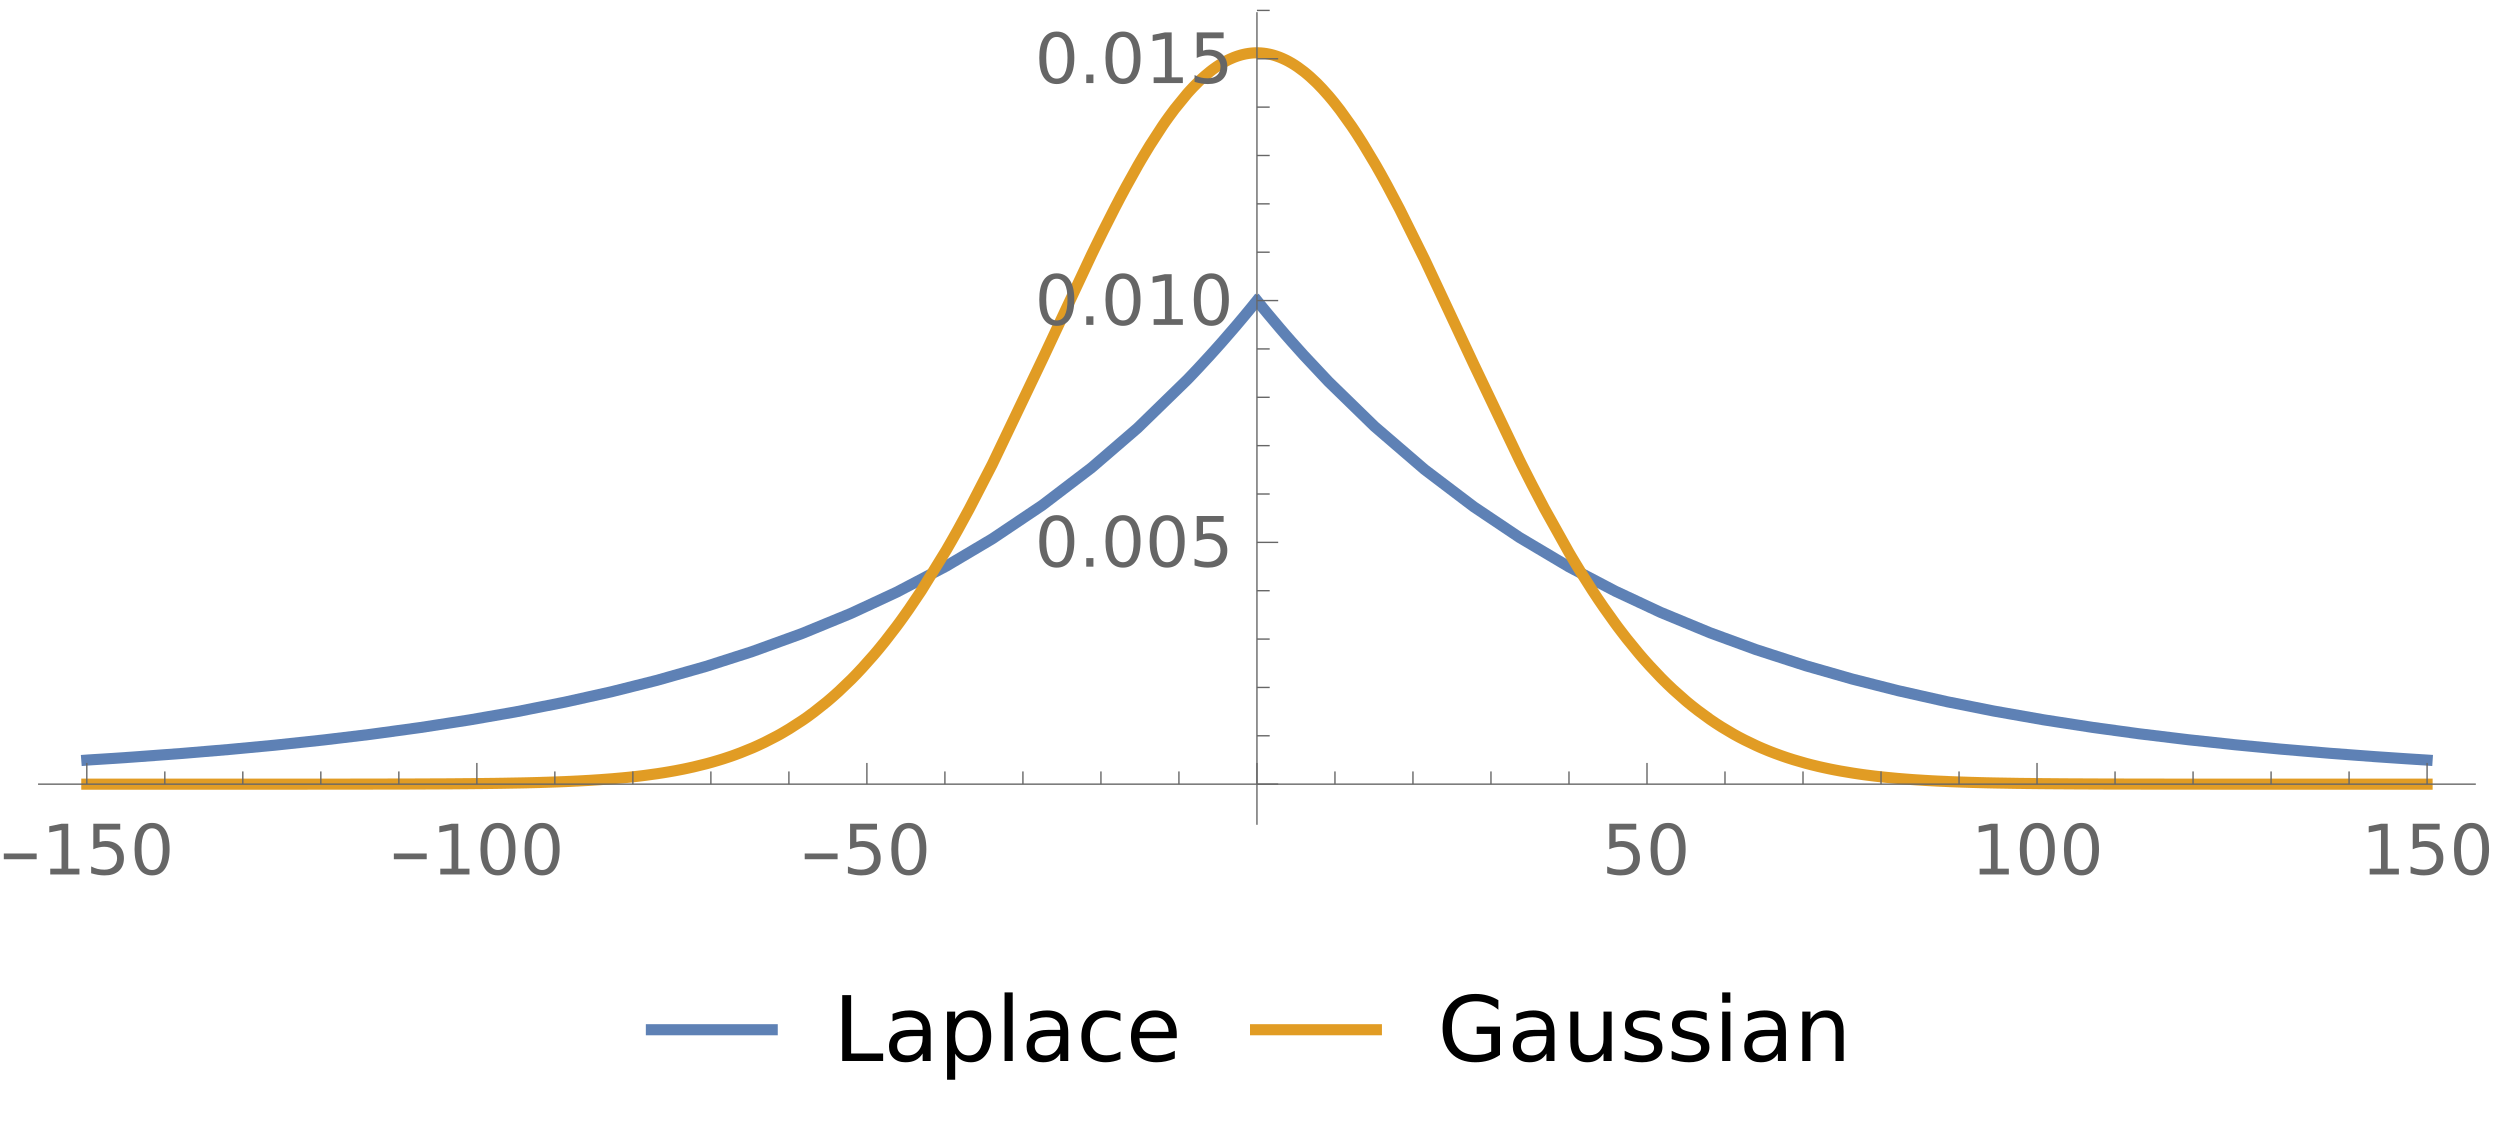 <?xml version="1.0" encoding="UTF-8"?>
<svg xmlns="http://www.w3.org/2000/svg" xmlns:xlink="http://www.w3.org/1999/xlink" width="360pt" height="163pt" viewBox="0 0 360 163" version="1.1">
<defs>
<g>
<symbol overflow="visible" id="glyph0-0">
<path style="stroke:none;" d="M 0.625 0 L 0.625 -8 L 4.375 -8 L 4.375 0 Z M 1.25 -0.625 L 3.75 -0.625 L 3.75 -7.375 L 1.25 -7.375 Z M 1.25 -0.625 "/>
</symbol>
<symbol overflow="visible" id="glyph0-1">
<path style="stroke:none;" d="M 5.281 -2.188 L 0.547 -2.188 L 0.547 -3.016 L 5.281 -3.016 Z M 5.281 -2.188 "/>
</symbol>
<symbol overflow="visible" id="glyph1-0">
<path style="stroke:none;" d="M 0.5 1.766 L 0.5 -7.047 L 5.5 -7.047 L 5.5 1.766 Z M 1.062 1.219 L 4.938 1.219 L 4.938 -6.484 L 1.062 -6.484 Z M 1.062 1.219 "/>
</symbol>
<symbol overflow="visible" id="glyph1-1">
<path style="stroke:none;" d="M 1.234 -0.828 L 2.859 -0.828 L 2.859 -6.391 L 1.094 -6.047 L 1.094 -6.938 L 2.844 -7.297 L 3.828 -7.297 L 3.828 -0.828 L 5.438 -0.828 L 5.438 0 L 1.234 0 Z M 1.234 -0.828 "/>
</symbol>
<symbol overflow="visible" id="glyph1-2">
<path style="stroke:none;" d="M 1.078 -7.297 L 4.953 -7.297 L 4.953 -6.453 L 1.984 -6.453 L 1.984 -4.672 C 2.129 -4.723 2.27 -4.758 2.406 -4.781 C 2.551 -4.801 2.695 -4.812 2.844 -4.812 C 3.656 -4.812 4.297 -4.586 4.766 -4.141 C 5.242 -3.703 5.484 -3.102 5.484 -2.344 C 5.484 -1.551 5.238 -0.938 4.75 -0.5 C 4.27 -0.07 3.582 0.141 2.688 0.141 C 2.383 0.141 2.07 0.113 1.75 0.062 C 1.438 0.008 1.109 -0.066 0.766 -0.172 L 0.766 -1.156 C 1.066 -1 1.375 -0.879 1.688 -0.797 C 2 -0.723 2.328 -0.688 2.672 -0.688 C 3.234 -0.688 3.676 -0.832 4 -1.125 C 4.332 -1.426 4.5 -1.832 4.5 -2.344 C 4.5 -2.844 4.332 -3.238 4 -3.531 C 3.676 -3.832 3.234 -3.984 2.672 -3.984 C 2.41 -3.984 2.145 -3.953 1.875 -3.891 C 1.613 -3.836 1.348 -3.75 1.078 -3.625 Z M 1.078 -7.297 "/>
</symbol>
<symbol overflow="visible" id="glyph1-3">
<path style="stroke:none;" d="M 3.172 -6.641 C 2.672 -6.641 2.289 -6.391 2.031 -5.891 C 1.781 -5.391 1.656 -4.641 1.656 -3.641 C 1.656 -2.641 1.781 -1.891 2.031 -1.391 C 2.289 -0.891 2.672 -0.641 3.172 -0.641 C 3.691 -0.641 4.078 -0.891 4.328 -1.391 C 4.586 -1.891 4.719 -2.641 4.719 -3.641 C 4.719 -4.641 4.586 -5.391 4.328 -5.891 C 4.078 -6.391 3.691 -6.641 3.172 -6.641 Z M 3.172 -7.422 C 3.992 -7.422 4.617 -7.098 5.047 -6.453 C 5.484 -5.805 5.703 -4.867 5.703 -3.641 C 5.703 -2.41 5.484 -1.473 5.047 -0.828 C 4.617 -0.18 3.992 0.141 3.172 0.141 C 2.359 0.141 1.734 -0.18 1.297 -0.828 C 0.867 -1.473 0.656 -2.41 0.656 -3.641 C 0.656 -4.867 0.867 -5.805 1.297 -6.453 C 1.734 -7.098 2.359 -7.422 3.172 -7.422 Z M 3.172 -7.422 "/>
</symbol>
<symbol overflow="visible" id="glyph1-4">
<path style="stroke:none;" d="M 1.062 -1.234 L 2.094 -1.234 L 2.094 0 L 1.062 0 Z M 1.062 -1.234 "/>
</symbol>
<symbol overflow="visible" id="glyph2-0">
<path style="stroke:none;" d="M 0.641 2.297 L 0.641 -9.172 L 7.141 -9.172 L 7.141 2.297 Z M 1.375 1.578 L 6.422 1.578 L 6.422 -8.438 L 1.375 -8.438 Z M 1.375 1.578 "/>
</symbol>
<symbol overflow="visible" id="glyph2-1">
<path style="stroke:none;" d="M 1.281 -9.484 L 2.562 -9.484 L 2.562 -1.078 L 7.172 -1.078 L 7.172 0 L 1.281 0 Z M 1.281 -9.484 "/>
</symbol>
<symbol overflow="visible" id="glyph2-2">
<path style="stroke:none;" d="M 4.453 -3.578 C 3.516 -3.578 2.863 -3.469 2.5 -3.25 C 2.133 -3.031 1.953 -2.66 1.953 -2.141 C 1.953 -1.734 2.086 -1.406 2.359 -1.156 C 2.629 -0.914 3 -0.797 3.469 -0.797 C 4.113 -0.797 4.633 -1.023 5.031 -1.484 C 5.426 -1.941 5.625 -2.551 5.625 -3.312 L 5.625 -3.578 Z M 6.781 -4.062 L 6.781 0 L 5.625 0 L 5.625 -1.078 C 5.352 -0.648 5.02 -0.332 4.625 -0.125 C 4.227 0.082 3.738 0.188 3.156 0.188 C 2.426 0.188 1.848 -0.016 1.422 -0.422 C 0.992 -0.836 0.781 -1.383 0.781 -2.062 C 0.781 -2.863 1.047 -3.469 1.578 -3.875 C 2.117 -4.281 2.922 -4.484 3.984 -4.484 L 5.625 -4.484 L 5.625 -4.609 C 5.625 -5.141 5.445 -5.551 5.094 -5.844 C 4.738 -6.145 4.238 -6.297 3.594 -6.297 C 3.188 -6.297 2.789 -6.242 2.406 -6.141 C 2.02 -6.047 1.648 -5.898 1.297 -5.703 L 1.297 -6.781 C 1.723 -6.945 2.141 -7.07 2.547 -7.156 C 2.953 -7.238 3.344 -7.281 3.719 -7.281 C 4.75 -7.281 5.516 -7.016 6.016 -6.484 C 6.523 -5.953 6.781 -5.145 6.781 -4.062 Z M 6.781 -4.062 "/>
</symbol>
<symbol overflow="visible" id="glyph2-3">
<path style="stroke:none;" d="M 2.359 -1.062 L 2.359 2.703 L 1.188 2.703 L 1.188 -7.109 L 2.359 -7.109 L 2.359 -6.031 C 2.598 -6.457 2.906 -6.77 3.281 -6.969 C 3.656 -7.176 4.102 -7.281 4.625 -7.281 C 5.488 -7.281 6.191 -6.938 6.734 -6.25 C 7.273 -5.562 7.547 -4.66 7.547 -3.547 C 7.547 -2.43 7.273 -1.531 6.734 -0.844 C 6.191 -0.156 5.488 0.188 4.625 0.188 C 4.102 0.188 3.656 0.082 3.281 -0.125 C 2.906 -0.332 2.598 -0.645 2.359 -1.062 Z M 6.328 -3.547 C 6.328 -4.41 6.148 -5.082 5.797 -5.562 C 5.441 -6.051 4.957 -6.297 4.344 -6.297 C 3.727 -6.297 3.242 -6.051 2.891 -5.562 C 2.535 -5.082 2.359 -4.41 2.359 -3.547 C 2.359 -2.691 2.535 -2.02 2.891 -1.531 C 3.242 -1.039 3.727 -0.797 4.344 -0.797 C 4.957 -0.797 5.441 -1.039 5.797 -1.531 C 6.148 -2.02 6.328 -2.691 6.328 -3.547 Z M 6.328 -3.547 "/>
</symbol>
<symbol overflow="visible" id="glyph2-4">
<path style="stroke:none;" d="M 1.219 -9.875 L 2.391 -9.875 L 2.391 0 L 1.219 0 Z M 1.219 -9.875 "/>
</symbol>
<symbol overflow="visible" id="glyph2-5">
<path style="stroke:none;" d="M 6.344 -6.844 L 6.344 -5.75 C 6.008 -5.926 5.676 -6.062 5.344 -6.156 C 5.008 -6.25 4.676 -6.297 4.344 -6.297 C 3.582 -6.297 2.992 -6.051 2.578 -5.562 C 2.16 -5.082 1.953 -4.41 1.953 -3.547 C 1.953 -2.68 2.16 -2.008 2.578 -1.531 C 2.992 -1.051 3.582 -0.812 4.344 -0.812 C 4.676 -0.812 5.008 -0.852 5.344 -0.938 C 5.676 -1.031 6.008 -1.172 6.344 -1.359 L 6.344 -0.266 C 6.02 -0.117 5.68 -0.008 5.328 0.062 C 4.984 0.145 4.613 0.188 4.219 0.188 C 3.145 0.188 2.289 -0.145 1.656 -0.812 C 1.031 -1.488 0.719 -2.398 0.719 -3.547 C 0.719 -4.703 1.035 -5.613 1.672 -6.281 C 2.305 -6.945 3.18 -7.281 4.297 -7.281 C 4.648 -7.281 5 -7.242 5.344 -7.172 C 5.688 -7.098 6.02 -6.988 6.344 -6.844 Z M 6.344 -6.844 "/>
</symbol>
<symbol overflow="visible" id="glyph2-6">
<path style="stroke:none;" d="M 7.312 -3.844 L 7.312 -3.281 L 1.938 -3.281 C 1.988 -2.469 2.227 -1.852 2.656 -1.438 C 3.094 -1.02 3.695 -0.812 4.469 -0.812 C 4.914 -0.812 5.348 -0.863 5.766 -0.969 C 6.191 -1.082 6.613 -1.25 7.031 -1.469 L 7.031 -0.359 C 6.613 -0.18 6.18 -0.047 5.734 0.047 C 5.297 0.141 4.852 0.188 4.406 0.188 C 3.27 0.188 2.367 -0.141 1.703 -0.797 C 1.047 -1.461 0.719 -2.359 0.719 -3.484 C 0.719 -4.648 1.031 -5.57 1.656 -6.25 C 2.289 -6.938 3.141 -7.281 4.203 -7.281 C 5.16 -7.281 5.914 -6.973 6.469 -6.359 C 7.031 -5.742 7.312 -4.906 7.312 -3.844 Z M 6.141 -4.188 C 6.129 -4.82 5.945 -5.332 5.594 -5.719 C 5.25 -6.102 4.789 -6.297 4.219 -6.297 C 3.562 -6.297 3.035 -6.109 2.641 -5.734 C 2.254 -5.367 2.031 -4.852 1.969 -4.188 Z M 6.141 -4.188 "/>
</symbol>
<symbol overflow="visible" id="glyph2-7">
<path style="stroke:none;" d="M 7.734 -1.359 L 7.734 -3.891 L 5.641 -3.891 L 5.641 -4.953 L 9 -4.953 L 9 -0.875 C 8.508 -0.531 7.961 -0.266 7.359 -0.078 C 6.766 0.098 6.129 0.188 5.453 0.188 C 3.973 0.188 2.816 -0.242 1.984 -1.109 C 1.148 -1.973 0.734 -3.18 0.734 -4.734 C 0.734 -6.273 1.148 -7.477 1.984 -8.344 C 2.816 -9.219 3.973 -9.656 5.453 -9.656 C 6.078 -9.656 6.664 -9.578 7.219 -9.422 C 7.781 -9.266 8.297 -9.039 8.766 -8.75 L 8.766 -7.375 C 8.285 -7.781 7.781 -8.082 7.25 -8.281 C 6.719 -8.488 6.156 -8.594 5.562 -8.594 C 4.406 -8.594 3.535 -8.27 2.953 -7.625 C 2.367 -6.977 2.078 -6.016 2.078 -4.734 C 2.078 -3.453 2.367 -2.488 2.953 -1.844 C 3.535 -1.195 4.406 -0.875 5.562 -0.875 C 6.02 -0.875 6.426 -0.91 6.781 -0.984 C 7.133 -1.066 7.453 -1.191 7.734 -1.359 Z M 7.734 -1.359 "/>
</symbol>
<symbol overflow="visible" id="glyph2-8">
<path style="stroke:none;" d="M 1.109 -2.812 L 1.109 -7.109 L 2.266 -7.109 L 2.266 -2.844 C 2.266 -2.176 2.395 -1.672 2.656 -1.328 C 2.926 -0.992 3.32 -0.828 3.844 -0.828 C 4.477 -0.828 4.977 -1.023 5.344 -1.422 C 5.707 -1.828 5.891 -2.379 5.891 -3.078 L 5.891 -7.109 L 7.062 -7.109 L 7.062 0 L 5.891 0 L 5.891 -1.094 C 5.609 -0.656 5.281 -0.332 4.906 -0.125 C 4.531 0.082 4.094 0.188 3.594 0.188 C 2.781 0.188 2.16 -0.066 1.734 -0.578 C 1.316 -1.086 1.109 -1.832 1.109 -2.812 Z M 1.109 -2.812 "/>
</symbol>
<symbol overflow="visible" id="glyph2-9">
<path style="stroke:none;" d="M 5.75 -6.906 L 5.75 -5.797 C 5.426 -5.961 5.086 -6.086 4.734 -6.172 C 4.379 -6.254 4.008 -6.297 3.625 -6.297 C 3.039 -6.297 2.602 -6.207 2.312 -6.031 C 2.031 -5.852 1.891 -5.586 1.891 -5.234 C 1.891 -4.961 1.988 -4.75 2.188 -4.594 C 2.395 -4.445 2.816 -4.301 3.453 -4.156 L 3.844 -4.062 C 4.676 -3.883 5.266 -3.633 5.609 -3.312 C 5.961 -2.988 6.141 -2.539 6.141 -1.969 C 6.141 -1.301 5.879 -0.773 5.359 -0.391 C 4.836 -0.004 4.117 0.188 3.203 0.188 C 2.816 0.188 2.414 0.148 2 0.078 C 1.594 0.004 1.16 -0.109 0.703 -0.266 L 0.703 -1.469 C 1.141 -1.238 1.566 -1.066 1.984 -0.953 C 2.398 -0.848 2.812 -0.797 3.219 -0.797 C 3.77 -0.797 4.191 -0.891 4.484 -1.078 C 4.785 -1.266 4.938 -1.531 4.938 -1.875 C 4.938 -2.188 4.828 -2.426 4.609 -2.594 C 4.398 -2.77 3.938 -2.938 3.219 -3.094 L 2.812 -3.188 C 2.082 -3.344 1.555 -3.578 1.234 -3.891 C 0.91 -4.203 0.75 -4.633 0.75 -5.188 C 0.75 -5.852 0.984 -6.367 1.453 -6.734 C 1.93 -7.098 2.609 -7.281 3.484 -7.281 C 3.91 -7.281 4.316 -7.25 4.703 -7.188 C 5.086 -7.125 5.438 -7.031 5.75 -6.906 Z M 5.75 -6.906 "/>
</symbol>
<symbol overflow="visible" id="glyph2-10">
<path style="stroke:none;" d="M 1.219 -7.109 L 2.391 -7.109 L 2.391 0 L 1.219 0 Z M 1.219 -9.875 L 2.391 -9.875 L 2.391 -8.391 L 1.219 -8.391 Z M 1.219 -9.875 "/>
</symbol>
<symbol overflow="visible" id="glyph2-11">
<path style="stroke:none;" d="M 7.141 -4.297 L 7.141 0 L 5.969 0 L 5.969 -4.25 C 5.969 -4.926 5.836 -5.43 5.578 -5.766 C 5.316 -6.098 4.922 -6.266 4.391 -6.266 C 3.766 -6.266 3.27 -6.062 2.906 -5.656 C 2.539 -5.258 2.359 -4.711 2.359 -4.016 L 2.359 0 L 1.188 0 L 1.188 -7.109 L 2.359 -7.109 L 2.359 -6 C 2.641 -6.426 2.969 -6.742 3.344 -6.953 C 3.719 -7.172 4.156 -7.281 4.656 -7.281 C 5.469 -7.281 6.082 -7.023 6.5 -6.516 C 6.926 -6.016 7.141 -5.273 7.141 -4.297 Z M 7.141 -4.297 "/>
</symbol>
</g>
<clipPath id="clip1">
  <path d="M 5 0.961 L 357 0.961 L 357 119.039 L 5 119.039 Z M 5 0.961 "/>
</clipPath>
<clipPath id="clip2">
  <path d="M 92.879 147 L 113 147 L 113 150 L 92.879 150 Z M 92.879 147 "/>
</clipPath>
<clipPath id="clip3">
  <path d="M 180 147 L 200 147 L 200 150 L 180 150 Z M 180 147 "/>
</clipPath>
</defs>
<g id="surface515">
<path style="fill:none;stroke-width:1.6;stroke-linecap:square;stroke-linejoin:miter;stroke:rgb(36.841%,50.677%,70.979%);stroke-opacity:1;stroke-miterlimit:3.25;" d="M 12.5 109.453 L 12.602 109.445 L 12.707 109.438 L 12.914 109.426 L 13.328 109.398 L 14.152 109.348 L 15.809 109.242 L 19.113 109.02 L 26.285 108.488 L 32.98 107.926 L 39.547 107.309 L 46.668 106.547 L 53.312 105.75 L 60.516 104.766 L 67.586 103.672 L 74.184 102.523 L 81.336 101.109 L 88.012 99.621 L 94.559 97.977 L 101.66 95.961 L 108.285 93.836 L 115.469 91.234 L 122.52 88.336 L 129.098 85.281 L 136.23 81.539 L 142.887 77.59 L 150.102 72.746 L 157.184 67.348 L 163.793 61.656 L 170.957 54.684 L 171.062 54.578 L 171.164 54.469 L 171.375 54.25 L 171.793 53.812 L 172.629 52.926 L 174.301 51.113 L 174.406 50.996 L 174.508 50.883 L 174.719 50.648 L 175.137 50.184 L 175.973 49.246 L 177.645 47.32 L 177.746 47.199 L 177.852 47.082 L 178.055 46.84 L 178.465 46.355 L 179.285 45.379 L 179.488 45.129 L 179.695 44.883 L 180.105 44.383 L 180.512 43.883 L 180.617 43.758 L 180.719 43.629 L 180.82 43.504 L 180.891 43.414 "/>
<path style="fill:none;stroke-width:1.6;stroke-linecap:square;stroke-linejoin:miter;stroke:rgb(36.841%,50.677%,70.979%);stroke-opacity:1;stroke-miterlimit:3.25;" d="M 181.109 43.414 L 181.332 43.695 L 181.438 43.82 L 181.742 44.195 L 181.844 44.324 L 181.949 44.449 L 182.152 44.695 L 182.562 45.191 L 184.203 47.141 L 184.312 47.27 L 184.426 47.402 L 184.648 47.66 L 185.09 48.176 L 185.98 49.191 L 187.758 51.176 L 191.316 54.965 L 197.953 61.426 L 205.148 67.617 L 212.215 72.973 L 218.801 77.391 L 225.945 81.637 L 232.617 85.137 L 239.152 88.191 L 246.25 91.125 L 252.867 93.547 L 260.043 95.871 L 266.746 97.789 L 273.312 99.457 L 280.438 101.062 L 287.09 102.387 L 294.297 103.656 L 301.371 104.75 L 307.973 105.656 L 315.129 106.523 L 321.809 107.242 L 328.359 107.867 L 335.465 108.469 L 342.098 108.965 L 342.215 108.973 L 342.328 108.98 L 342.559 108.996 L 343.023 109.027 L 343.949 109.09 L 345.797 109.215 L 346.031 109.23 L 346.723 109.277 L 347.648 109.336 L 347.766 109.344 L 347.879 109.352 L 348.113 109.363 L 348.574 109.395 L 348.691 109.402 L 348.805 109.41 L 349.039 109.422 L 349.152 109.43 L 349.27 109.438 L 349.383 109.445 L 349.5 109.453 "/>
<g clip-path="url(#clip1)" clip-rule="nonzero">
<path style="fill:none;stroke-width:1.6;stroke-linecap:square;stroke-linejoin:miter;stroke:rgb(88.071%,61.104%,14.204%);stroke-opacity:1;stroke-miterlimit:3.25;" d="M 12.5 112.918 L 44.219 112.918 L 44.441 112.914 L 50.406 112.914 L 50.82 112.91 L 53.539 112.91 L 53.766 112.906 L 55.566 112.906 L 56.016 112.902 L 57.363 112.902 L 57.816 112.898 L 58.941 112.898 L 59.164 112.895 L 59.617 112.895 L 60.516 112.891 L 60.957 112.891 L 61.398 112.887 L 62.285 112.883 L 62.727 112.883 L 63.168 112.879 L 64.051 112.875 L 64.273 112.875 L 64.492 112.871 L 64.934 112.871 L 65.82 112.863 L 66.039 112.863 L 66.262 112.859 L 67.586 112.848 L 67.793 112.848 L 68 112.844 L 68.41 112.84 L 69.234 112.832 L 69.441 112.832 L 69.648 112.828 L 70.059 112.824 L 70.887 112.812 L 70.988 112.812 L 71.09 112.809 L 71.297 112.809 L 71.711 112.801 L 72.535 112.789 L 72.637 112.785 L 72.738 112.785 L 73.359 112.773 L 74.184 112.758 L 74.293 112.758 L 74.406 112.754 L 74.629 112.75 L 75.078 112.742 L 75.969 112.723 L 76.195 112.715 L 76.418 112.711 L 76.863 112.699 L 77.758 112.676 L 77.871 112.672 L 77.98 112.668 L 78.207 112.66 L 78.652 112.648 L 79.547 112.617 L 79.66 112.613 L 79.77 112.609 L 79.992 112.602 L 80.441 112.586 L 81.336 112.551 L 81.438 112.547 L 81.543 112.543 L 81.754 112.531 L 82.168 112.516 L 83.004 112.473 L 83.109 112.469 L 83.211 112.465 L 83.422 112.453 L 83.84 112.43 L 84.672 112.383 L 84.777 112.379 L 84.883 112.371 L 85.09 112.359 L 86.344 112.277 L 88.012 112.152 L 88.215 112.137 L 88.422 112.117 L 88.828 112.082 L 89.648 112.008 L 89.75 112 L 89.852 111.988 L 90.059 111.969 L 90.465 111.93 L 91.285 111.844 L 91.488 111.82 L 91.695 111.797 L 92.102 111.75 L 92.922 111.648 L 94.559 111.422 L 94.777 111.391 L 95 111.355 L 95.445 111.289 L 96.332 111.141 L 96.445 111.121 L 96.555 111.102 L 96.777 111.062 L 97.219 110.984 L 98.109 110.812 L 98.219 110.789 L 98.328 110.77 L 98.996 110.629 L 99.883 110.434 L 101.66 109.996 L 101.762 109.969 L 101.867 109.941 L 102.074 109.883 L 102.488 109.77 L 103.316 109.527 L 103.418 109.496 L 103.523 109.465 L 103.73 109.402 L 104.145 109.273 L 104.973 109 L 105.074 108.965 L 105.18 108.93 L 105.387 108.859 L 105.801 108.711 L 106.629 108.402 L 108.285 107.73 L 108.398 107.684 L 108.512 107.633 L 108.734 107.535 L 109.184 107.332 L 110.082 106.91 L 111.879 105.984 L 111.988 105.922 L 112.102 105.863 L 112.328 105.738 L 112.773 105.48 L 113.672 104.945 L 115.469 103.785 L 115.688 103.637 L 115.91 103.484 L 116.352 103.172 L 117.23 102.52 L 118.996 101.121 L 119.105 101.031 L 119.434 100.75 L 119.875 100.371 L 120.758 99.582 L 122.52 97.895 L 122.625 97.793 L 122.727 97.688 L 122.93 97.48 L 123.344 97.055 L 124.164 96.18 L 125.809 94.332 L 125.91 94.211 L 126.016 94.09 L 126.219 93.848 L 126.633 93.352 L 127.453 92.34 L 129.098 90.203 L 129.207 90.055 L 129.32 89.902 L 129.543 89.602 L 129.988 88.984 L 130.879 87.723 L 132.664 85.074 L 136.23 79.281 L 136.336 79.102 L 136.438 78.922 L 136.645 78.562 L 137.062 77.836 L 137.895 76.359 L 139.559 73.309 L 142.887 66.863 L 150.102 51.77 L 157.184 36.672 L 157.289 36.457 L 157.391 36.246 L 157.598 35.82 L 158.012 34.973 L 158.836 33.301 L 160.488 30.039 L 160.59 29.84 L 160.695 29.641 L 160.902 29.246 L 161.312 28.457 L 162.141 26.914 L 163.793 23.945 L 163.902 23.75 L 164.016 23.559 L 164.238 23.172 L 164.688 22.414 L 165.582 20.938 L 167.375 18.172 L 167.484 18.008 L 167.598 17.844 L 167.82 17.52 L 168.27 16.891 L 169.164 15.68 L 170.957 13.484 L 171.062 13.367 L 171.164 13.25 L 171.375 13.02 L 171.793 12.57 L 172.629 11.727 L 172.734 11.625 L 172.836 11.527 L 173.047 11.332 L 173.465 10.957 L 174.301 10.262 L 174.406 10.184 L 174.508 10.102 L 174.719 9.945 L 175.137 9.648 L 175.242 9.574 L 175.344 9.508 L 175.555 9.371 L 175.973 9.109 L 176.078 9.051 L 176.184 8.988 L 176.391 8.871 L 176.809 8.652 L 177.02 8.551 L 177.227 8.457 L 177.645 8.277 L 177.746 8.238 L 177.852 8.199 L 178.055 8.125 L 178.258 8.055 L 178.465 7.992 L 178.668 7.93 L 178.875 7.875 L 179.078 7.828 L 179.285 7.781 L 179.488 7.742 L 179.59 7.727 L 179.695 7.707 L 179.797 7.691 L 179.898 7.68 L 180 7.664 L 180.105 7.652 L 180.207 7.645 L 180.309 7.633 L 180.41 7.625 L 180.512 7.621 L 180.617 7.613 L 180.719 7.609 L 180.82 7.609 L 180.922 7.605 L 181.129 7.605 L 181.332 7.613 L 181.438 7.617 L 181.539 7.625 L 181.641 7.629 L 181.742 7.641 L 181.844 7.648 L 181.949 7.66 L 182.051 7.672 L 182.152 7.688 L 182.254 7.699 L 182.359 7.715 L 182.664 7.773 L 182.77 7.793 L 183.074 7.863 L 183.176 7.891 L 183.383 7.945 L 183.586 8.008 L 183.793 8.074 L 184.203 8.219 L 184.312 8.262 L 184.426 8.309 L 184.648 8.402 L 185.09 8.605 L 185.203 8.66 L 185.312 8.715 L 185.535 8.832 L 185.98 9.082 L 186.09 9.148 L 186.203 9.219 L 186.426 9.355 L 186.871 9.652 L 187.758 10.309 L 187.871 10.398 L 187.98 10.488 L 188.203 10.672 L 188.648 11.055 L 189.539 11.887 L 189.762 12.109 L 189.98 12.336 L 190.426 12.801 L 191.316 13.797 L 191.418 13.918 L 191.523 14.043 L 191.73 14.289 L 192.145 14.797 L 192.977 15.863 L 194.637 18.184 L 194.738 18.336 L 194.844 18.492 L 195.051 18.801 L 195.465 19.434 L 196.293 20.738 L 197.953 23.508 L 198.066 23.699 L 198.18 23.895 L 198.402 24.289 L 198.855 25.086 L 199.754 26.719 L 201.551 30.117 L 205.148 37.363 L 212.215 52.445 L 218.801 66.238 L 218.914 66.465 L 219.023 66.688 L 219.246 67.133 L 219.695 68.02 L 220.586 69.773 L 222.375 73.184 L 225.945 79.582 L 226.051 79.758 L 226.156 79.938 L 226.363 80.289 L 226.781 80.988 L 227.613 82.359 L 229.281 84.992 L 229.387 85.148 L 229.488 85.309 L 229.699 85.625 L 230.113 86.254 L 230.949 87.477 L 232.617 89.816 L 232.719 89.953 L 232.82 90.094 L 233.023 90.367 L 233.434 90.906 L 234.25 91.965 L 235.887 93.969 L 236.09 94.211 L 236.293 94.449 L 236.703 94.922 L 237.52 95.836 L 239.152 97.566 L 239.598 98.012 L 240.039 98.449 L 240.926 99.293 L 242.703 100.867 L 242.922 101.055 L 243.145 101.238 L 243.59 101.602 L 244.477 102.297 L 246.25 103.594 L 246.352 103.664 L 246.457 103.734 L 246.664 103.875 L 247.074 104.152 L 247.902 104.684 L 249.559 105.672 L 249.66 105.73 L 249.766 105.789 L 250.387 106.129 L 251.215 106.559 L 252.867 107.355 L 253.094 107.457 L 253.316 107.559 L 253.766 107.754 L 254.66 108.125 L 254.773 108.168 L 254.887 108.215 L 255.109 108.301 L 255.559 108.473 L 256.457 108.801 L 256.566 108.84 L 256.68 108.879 L 256.902 108.957 L 257.352 109.109 L 258.25 109.398 L 260.043 109.918 L 260.254 109.973 L 260.461 110.027 L 260.883 110.137 L 261.719 110.34 L 261.824 110.367 L 261.93 110.391 L 262.137 110.438 L 262.555 110.531 L 263.395 110.711 L 263.5 110.734 L 263.602 110.754 L 263.812 110.797 L 264.23 110.879 L 265.07 111.035 L 266.746 111.316 L 266.949 111.348 L 267.156 111.379 L 267.566 111.441 L 268.387 111.559 L 268.488 111.57 L 268.59 111.586 L 268.797 111.613 L 270.027 111.766 L 270.133 111.777 L 270.438 111.812 L 270.852 111.855 L 271.672 111.941 L 273.312 112.098 L 273.426 112.105 L 273.535 112.113 L 273.758 112.133 L 275.094 112.238 L 275.207 112.246 L 275.316 112.254 L 275.984 112.301 L 276.875 112.355 L 276.988 112.363 L 277.098 112.371 L 277.32 112.383 L 277.766 112.41 L 278.656 112.457 L 278.77 112.461 L 278.879 112.469 L 279.102 112.48 L 280.438 112.539 L 280.543 112.547 L 280.648 112.551 L 281.27 112.574 L 282.102 112.605 L 282.207 112.609 L 282.309 112.613 L 282.516 112.621 L 282.934 112.633 L 283.766 112.66 L 283.867 112.664 L 283.973 112.668 L 284.18 112.672 L 284.594 112.684 L 285.426 112.707 L 285.531 112.711 L 285.633 112.711 L 285.844 112.719 L 286.258 112.727 L 287.09 112.746 L 287.203 112.746 L 287.316 112.75 L 287.539 112.754 L 287.992 112.762 L 288.891 112.777 L 289.004 112.781 L 289.117 112.781 L 289.34 112.785 L 289.793 112.793 L 290.691 112.809 L 290.918 112.809 L 291.145 112.812 L 291.594 112.82 L 292.496 112.828 L 292.605 112.832 L 292.719 112.832 L 292.945 112.836 L 293.395 112.84 L 294.297 112.848 L 294.406 112.848 L 294.516 112.852 L 294.738 112.852 L 295.18 112.855 L 296.066 112.863 L 296.285 112.863 L 296.508 112.867 L 296.949 112.867 L 297.832 112.875 L 298.277 112.875 L 298.719 112.879 L 299.602 112.883 L 299.824 112.883 L 300.047 112.887 L 300.488 112.887 L 301.371 112.891 L 301.785 112.891 L 302.195 112.895 L 303.023 112.898 L 303.848 112.898 L 304.672 112.902 L 305.496 112.902 L 306.32 112.906 L 308.195 112.906 L 308.418 112.91 L 311.551 112.91 L 311.66 112.914 L 317.633 112.914 L 318.469 112.918 L 349.5 112.918 "/>
</g>
<path style="fill:none;stroke-width:0.2;stroke-linecap:butt;stroke-linejoin:miter;stroke:rgb(39.999%,39.999%,39.999%);stroke-opacity:1;stroke-miterlimit:3.25;" d="M 12.5 112.918 L 12.5 109.863 "/>
<g style="fill:rgb(39.999%,39.999%,39.999%);fill-opacity:1;">
  <use xlink:href="#glyph0-1" x="0" y="125.919"/>
</g>
<g style="fill:rgb(39.999%,39.999%,39.999%);fill-opacity:1;">
  <use xlink:href="#glyph1-1" x="6" y="125.919"/>
  <use xlink:href="#glyph1-2" x="12.359" y="125.919"/>
  <use xlink:href="#glyph1-3" x="18.719" y="125.919"/>
</g>
<path style="fill:none;stroke-width:0.2;stroke-linecap:butt;stroke-linejoin:miter;stroke:rgb(39.999%,39.999%,39.999%);stroke-opacity:1;stroke-miterlimit:3.25;" d="M 23.734 112.918 L 23.734 111.086 "/>
<path style="fill:none;stroke-width:0.2;stroke-linecap:butt;stroke-linejoin:miter;stroke:rgb(39.999%,39.999%,39.999%);stroke-opacity:1;stroke-miterlimit:3.25;" d="M 34.965 112.918 L 34.965 111.086 "/>
<path style="fill:none;stroke-width:0.2;stroke-linecap:butt;stroke-linejoin:miter;stroke:rgb(39.999%,39.999%,39.999%);stroke-opacity:1;stroke-miterlimit:3.25;" d="M 46.199 112.918 L 46.199 111.086 "/>
<path style="fill:none;stroke-width:0.2;stroke-linecap:butt;stroke-linejoin:miter;stroke:rgb(39.999%,39.999%,39.999%);stroke-opacity:1;stroke-miterlimit:3.25;" d="M 57.434 112.918 L 57.434 111.086 "/>
<path style="fill:none;stroke-width:0.2;stroke-linecap:butt;stroke-linejoin:miter;stroke:rgb(39.999%,39.999%,39.999%);stroke-opacity:1;stroke-miterlimit:3.25;" d="M 68.668 112.918 L 68.668 109.863 "/>
<g style="fill:rgb(39.999%,39.999%,39.999%);fill-opacity:1;">
  <use xlink:href="#glyph0-1" x="56.167" y="125.919"/>
</g>
<g style="fill:rgb(39.999%,39.999%,39.999%);fill-opacity:1;">
  <use xlink:href="#glyph1-1" x="62.167" y="125.919"/>
  <use xlink:href="#glyph1-3" x="68.526" y="125.919"/>
  <use xlink:href="#glyph1-3" x="74.885" y="125.919"/>
</g>
<path style="fill:none;stroke-width:0.2;stroke-linecap:butt;stroke-linejoin:miter;stroke:rgb(39.999%,39.999%,39.999%);stroke-opacity:1;stroke-miterlimit:3.25;" d="M 79.898 112.918 L 79.898 111.086 "/>
<path style="fill:none;stroke-width:0.2;stroke-linecap:butt;stroke-linejoin:miter;stroke:rgb(39.999%,39.999%,39.999%);stroke-opacity:1;stroke-miterlimit:3.25;" d="M 91.133 112.918 L 91.133 111.086 "/>
<path style="fill:none;stroke-width:0.2;stroke-linecap:butt;stroke-linejoin:miter;stroke:rgb(39.999%,39.999%,39.999%);stroke-opacity:1;stroke-miterlimit:3.25;" d="M 102.367 112.918 L 102.367 111.086 "/>
<path style="fill:none;stroke-width:0.2;stroke-linecap:butt;stroke-linejoin:miter;stroke:rgb(39.999%,39.999%,39.999%);stroke-opacity:1;stroke-miterlimit:3.25;" d="M 113.602 112.918 L 113.602 111.086 "/>
<path style="fill:none;stroke-width:0.2;stroke-linecap:butt;stroke-linejoin:miter;stroke:rgb(39.999%,39.999%,39.999%);stroke-opacity:1;stroke-miterlimit:3.25;" d="M 124.832 112.918 L 124.832 109.863 "/>
<g style="fill:rgb(39.999%,39.999%,39.999%);fill-opacity:1;">
  <use xlink:href="#glyph0-1" x="115.333" y="125.919"/>
</g>
<g style="fill:rgb(39.999%,39.999%,39.999%);fill-opacity:1;">
  <use xlink:href="#glyph1-2" x="121.333" y="125.919"/>
  <use xlink:href="#glyph1-3" x="127.693" y="125.919"/>
</g>
<path style="fill:none;stroke-width:0.2;stroke-linecap:butt;stroke-linejoin:miter;stroke:rgb(39.999%,39.999%,39.999%);stroke-opacity:1;stroke-miterlimit:3.25;" d="M 136.066 112.918 L 136.066 111.086 "/>
<path style="fill:none;stroke-width:0.2;stroke-linecap:butt;stroke-linejoin:miter;stroke:rgb(39.999%,39.999%,39.999%);stroke-opacity:1;stroke-miterlimit:3.25;" d="M 147.301 112.918 L 147.301 111.086 "/>
<path style="fill:none;stroke-width:0.2;stroke-linecap:butt;stroke-linejoin:miter;stroke:rgb(39.999%,39.999%,39.999%);stroke-opacity:1;stroke-miterlimit:3.25;" d="M 158.535 112.918 L 158.535 111.086 "/>
<path style="fill:none;stroke-width:0.2;stroke-linecap:butt;stroke-linejoin:miter;stroke:rgb(39.999%,39.999%,39.999%);stroke-opacity:1;stroke-miterlimit:3.25;" d="M 169.766 112.918 L 169.766 111.086 "/>
<path style="fill:none;stroke-width:0.2;stroke-linecap:butt;stroke-linejoin:miter;stroke:rgb(39.999%,39.999%,39.999%);stroke-opacity:1;stroke-miterlimit:3.25;" d="M 181 112.918 L 181 109.863 "/>
<path style="fill:none;stroke-width:0.2;stroke-linecap:butt;stroke-linejoin:miter;stroke:rgb(39.999%,39.999%,39.999%);stroke-opacity:1;stroke-miterlimit:3.25;" d="M 192.234 112.918 L 192.234 111.086 "/>
<path style="fill:none;stroke-width:0.2;stroke-linecap:butt;stroke-linejoin:miter;stroke:rgb(39.999%,39.999%,39.999%);stroke-opacity:1;stroke-miterlimit:3.25;" d="M 203.465 112.918 L 203.465 111.086 "/>
<path style="fill:none;stroke-width:0.2;stroke-linecap:butt;stroke-linejoin:miter;stroke:rgb(39.999%,39.999%,39.999%);stroke-opacity:1;stroke-miterlimit:3.25;" d="M 214.699 112.918 L 214.699 111.086 "/>
<path style="fill:none;stroke-width:0.2;stroke-linecap:butt;stroke-linejoin:miter;stroke:rgb(39.999%,39.999%,39.999%);stroke-opacity:1;stroke-miterlimit:3.25;" d="M 225.934 112.918 L 225.934 111.086 "/>
<path style="fill:none;stroke-width:0.2;stroke-linecap:butt;stroke-linejoin:miter;stroke:rgb(39.999%,39.999%,39.999%);stroke-opacity:1;stroke-miterlimit:3.25;" d="M 237.168 112.918 L 237.168 109.863 "/>
<g style="fill:rgb(39.999%,39.999%,39.999%);fill-opacity:1;">
  <use xlink:href="#glyph1-2" x="230.667" y="125.919"/>
  <use xlink:href="#glyph1-3" x="237.026" y="125.919"/>
</g>
<path style="fill:none;stroke-width:0.2;stroke-linecap:butt;stroke-linejoin:miter;stroke:rgb(39.999%,39.999%,39.999%);stroke-opacity:1;stroke-miterlimit:3.25;" d="M 248.398 112.918 L 248.398 111.086 "/>
<path style="fill:none;stroke-width:0.2;stroke-linecap:butt;stroke-linejoin:miter;stroke:rgb(39.999%,39.999%,39.999%);stroke-opacity:1;stroke-miterlimit:3.25;" d="M 259.633 112.918 L 259.633 111.086 "/>
<path style="fill:none;stroke-width:0.2;stroke-linecap:butt;stroke-linejoin:miter;stroke:rgb(39.999%,39.999%,39.999%);stroke-opacity:1;stroke-miterlimit:3.25;" d="M 270.867 112.918 L 270.867 111.086 "/>
<path style="fill:none;stroke-width:0.2;stroke-linecap:butt;stroke-linejoin:miter;stroke:rgb(39.999%,39.999%,39.999%);stroke-opacity:1;stroke-miterlimit:3.25;" d="M 282.102 112.918 L 282.102 111.086 "/>
<path style="fill:none;stroke-width:0.2;stroke-linecap:butt;stroke-linejoin:miter;stroke:rgb(39.999%,39.999%,39.999%);stroke-opacity:1;stroke-miterlimit:3.25;" d="M 293.332 112.918 L 293.332 109.863 "/>
<g style="fill:rgb(39.999%,39.999%,39.999%);fill-opacity:1;">
  <use xlink:href="#glyph1-1" x="283.833" y="125.919"/>
  <use xlink:href="#glyph1-3" x="290.193" y="125.919"/>
  <use xlink:href="#glyph1-3" x="296.552" y="125.919"/>
</g>
<path style="fill:none;stroke-width:0.2;stroke-linecap:butt;stroke-linejoin:miter;stroke:rgb(39.999%,39.999%,39.999%);stroke-opacity:1;stroke-miterlimit:3.25;" d="M 304.566 112.918 L 304.566 111.086 "/>
<path style="fill:none;stroke-width:0.2;stroke-linecap:butt;stroke-linejoin:miter;stroke:rgb(39.999%,39.999%,39.999%);stroke-opacity:1;stroke-miterlimit:3.25;" d="M 315.801 112.918 L 315.801 111.086 "/>
<path style="fill:none;stroke-width:0.2;stroke-linecap:butt;stroke-linejoin:miter;stroke:rgb(39.999%,39.999%,39.999%);stroke-opacity:1;stroke-miterlimit:3.25;" d="M 327.035 112.918 L 327.035 111.086 "/>
<path style="fill:none;stroke-width:0.2;stroke-linecap:butt;stroke-linejoin:miter;stroke:rgb(39.999%,39.999%,39.999%);stroke-opacity:1;stroke-miterlimit:3.25;" d="M 338.266 112.918 L 338.266 111.086 "/>
<path style="fill:none;stroke-width:0.2;stroke-linecap:butt;stroke-linejoin:miter;stroke:rgb(39.999%,39.999%,39.999%);stroke-opacity:1;stroke-miterlimit:3.25;" d="M 349.5 112.918 L 349.5 109.863 "/>
<g style="fill:rgb(39.999%,39.999%,39.999%);fill-opacity:1;">
  <use xlink:href="#glyph1-1" x="340" y="125.919"/>
  <use xlink:href="#glyph1-2" x="346.359" y="125.919"/>
  <use xlink:href="#glyph1-3" x="352.719" y="125.919"/>
</g>
<path style="fill:none;stroke-width:0.2;stroke-linecap:butt;stroke-linejoin:miter;stroke:rgb(39.999%,39.999%,39.999%);stroke-opacity:1;stroke-miterlimit:3.25;" d="M 5.48 112.918 L 356.52 112.918 "/>
<path style="fill:none;stroke-width:0.2;stroke-linecap:butt;stroke-linejoin:miter;stroke:rgb(39.999%,39.999%,39.999%);stroke-opacity:1;stroke-miterlimit:3.25;" d="M 181 112.918 L 184.059 112.918 "/>
<path style="fill:none;stroke-width:0.2;stroke-linecap:butt;stroke-linejoin:miter;stroke:rgb(39.999%,39.999%,39.999%);stroke-opacity:1;stroke-miterlimit:3.25;" d="M 181 105.953 L 182.836 105.953 "/>
<path style="fill:none;stroke-width:0.2;stroke-linecap:butt;stroke-linejoin:miter;stroke:rgb(39.999%,39.999%,39.999%);stroke-opacity:1;stroke-miterlimit:3.25;" d="M 181 98.992 L 182.836 98.992 "/>
<path style="fill:none;stroke-width:0.2;stroke-linecap:butt;stroke-linejoin:miter;stroke:rgb(39.999%,39.999%,39.999%);stroke-opacity:1;stroke-miterlimit:3.25;" d="M 181 92.027 L 182.836 92.027 "/>
<path style="fill:none;stroke-width:0.2;stroke-linecap:butt;stroke-linejoin:miter;stroke:rgb(39.999%,39.999%,39.999%);stroke-opacity:1;stroke-miterlimit:3.25;" d="M 181 85.062 L 182.836 85.062 "/>
<path style="fill:none;stroke-width:0.2;stroke-linecap:butt;stroke-linejoin:miter;stroke:rgb(39.999%,39.999%,39.999%);stroke-opacity:1;stroke-miterlimit:3.25;" d="M 181 78.102 L 184.059 78.102 "/>
<g style="fill:rgb(39.999%,39.999%,39.999%);fill-opacity:1;">
  <use xlink:href="#glyph1-3" x="149" y="81.6"/>
  <use xlink:href="#glyph1-4" x="155.359" y="81.6"/>
  <use xlink:href="#glyph1-3" x="158.531" y="81.6"/>
  <use xlink:href="#glyph1-3" x="164.891" y="81.6"/>
  <use xlink:href="#glyph1-2" x="171.25" y="81.6"/>
</g>
<path style="fill:none;stroke-width:0.2;stroke-linecap:butt;stroke-linejoin:miter;stroke:rgb(39.999%,39.999%,39.999%);stroke-opacity:1;stroke-miterlimit:3.25;" d="M 181 71.137 L 182.836 71.137 "/>
<path style="fill:none;stroke-width:0.2;stroke-linecap:butt;stroke-linejoin:miter;stroke:rgb(39.999%,39.999%,39.999%);stroke-opacity:1;stroke-miterlimit:3.25;" d="M 181 64.172 L 182.836 64.172 "/>
<path style="fill:none;stroke-width:0.2;stroke-linecap:butt;stroke-linejoin:miter;stroke:rgb(39.999%,39.999%,39.999%);stroke-opacity:1;stroke-miterlimit:3.25;" d="M 181 57.211 L 182.836 57.211 "/>
<path style="fill:none;stroke-width:0.2;stroke-linecap:butt;stroke-linejoin:miter;stroke:rgb(39.999%,39.999%,39.999%);stroke-opacity:1;stroke-miterlimit:3.25;" d="M 181 50.246 L 182.836 50.246 "/>
<path style="fill:none;stroke-width:0.2;stroke-linecap:butt;stroke-linejoin:miter;stroke:rgb(39.999%,39.999%,39.999%);stroke-opacity:1;stroke-miterlimit:3.25;" d="M 181 43.281 L 184.059 43.281 "/>
<g style="fill:rgb(39.999%,39.999%,39.999%);fill-opacity:1;">
  <use xlink:href="#glyph1-3" x="149" y="46.782"/>
  <use xlink:href="#glyph1-4" x="155.359" y="46.782"/>
  <use xlink:href="#glyph1-3" x="158.531" y="46.782"/>
  <use xlink:href="#glyph1-1" x="164.891" y="46.782"/>
  <use xlink:href="#glyph1-3" x="171.25" y="46.782"/>
</g>
<path style="fill:none;stroke-width:0.2;stroke-linecap:butt;stroke-linejoin:miter;stroke:rgb(39.999%,39.999%,39.999%);stroke-opacity:1;stroke-miterlimit:3.25;" d="M 181 36.316 L 182.836 36.316 "/>
<path style="fill:none;stroke-width:0.2;stroke-linecap:butt;stroke-linejoin:miter;stroke:rgb(39.999%,39.999%,39.999%);stroke-opacity:1;stroke-miterlimit:3.25;" d="M 181 29.355 L 182.836 29.355 "/>
<path style="fill:none;stroke-width:0.2;stroke-linecap:butt;stroke-linejoin:miter;stroke:rgb(39.999%,39.999%,39.999%);stroke-opacity:1;stroke-miterlimit:3.25;" d="M 181 22.391 L 182.836 22.391 "/>
<path style="fill:none;stroke-width:0.2;stroke-linecap:butt;stroke-linejoin:miter;stroke:rgb(39.999%,39.999%,39.999%);stroke-opacity:1;stroke-miterlimit:3.25;" d="M 181 15.426 L 182.836 15.426 "/>
<path style="fill:none;stroke-width:0.2;stroke-linecap:butt;stroke-linejoin:miter;stroke:rgb(39.999%,39.999%,39.999%);stroke-opacity:1;stroke-miterlimit:3.25;" d="M 181 8.465 L 184.059 8.465 "/>
<g style="fill:rgb(39.999%,39.999%,39.999%);fill-opacity:1;">
  <use xlink:href="#glyph1-3" x="149" y="11.964"/>
  <use xlink:href="#glyph1-4" x="155.359" y="11.964"/>
  <use xlink:href="#glyph1-3" x="158.531" y="11.964"/>
  <use xlink:href="#glyph1-1" x="164.891" y="11.964"/>
  <use xlink:href="#glyph1-2" x="171.25" y="11.964"/>
</g>
<path style="fill:none;stroke-width:0.2;stroke-linecap:butt;stroke-linejoin:miter;stroke:rgb(39.999%,39.999%,39.999%);stroke-opacity:1;stroke-miterlimit:3.25;" d="M 181 1.5 L 182.836 1.5 "/>
<path style="fill:none;stroke-width:0.2;stroke-linecap:butt;stroke-linejoin:miter;stroke:rgb(39.999%,39.999%,39.999%);stroke-opacity:1;stroke-miterlimit:3.25;" d="M 181 118.77 L 181 1.754 "/>
<g clip-path="url(#clip2)" clip-rule="nonzero">
<path style="fill:none;stroke-width:1.6;stroke-linecap:square;stroke-linejoin:miter;stroke:rgb(36.841%,50.677%,70.979%);stroke-opacity:1;stroke-miterlimit:3.25;" d="M 93.801 148.281 L 111.199 148.281 "/>
</g>
<g style="fill:rgb(0%,0%,0%);fill-opacity:1;">
  <use xlink:href="#glyph2-1" x="120" y="152.781"/>
  <use xlink:href="#glyph2-2" x="127.234" y="152.781"/>
  <use xlink:href="#glyph2-3" x="135.188" y="152.781"/>
  <use xlink:href="#glyph2-4" x="143.438" y="152.781"/>
  <use xlink:href="#glyph2-2" x="147.047" y="152.781"/>
  <use xlink:href="#glyph2-5" x="155" y="152.781"/>
  <use xlink:href="#glyph2-6" x="162.141" y="152.781"/>
</g>
<g clip-path="url(#clip3)" clip-rule="nonzero">
<path style="fill:none;stroke-width:1.6;stroke-linecap:square;stroke-linejoin:miter;stroke:rgb(88.071%,61.104%,14.204%);stroke-opacity:1;stroke-miterlimit:3.25;" d="M 180.801 148.281 L 198.199 148.281 "/>
</g>
<g style="fill:rgb(0%,0%,0%);fill-opacity:1;">
  <use xlink:href="#glyph2-7" x="207" y="152.781"/>
  <use xlink:href="#glyph2-2" x="217.062" y="152.781"/>
  <use xlink:href="#glyph2-8" x="225.016" y="152.781"/>
  <use xlink:href="#glyph2-9" x="233.25" y="152.781"/>
  <use xlink:href="#glyph2-9" x="240.016" y="152.781"/>
  <use xlink:href="#glyph2-10" x="246.781" y="152.781"/>
  <use xlink:href="#glyph2-2" x="250.391" y="152.781"/>
  <use xlink:href="#glyph2-11" x="258.344" y="152.781"/>
</g>
</g>
</svg>
